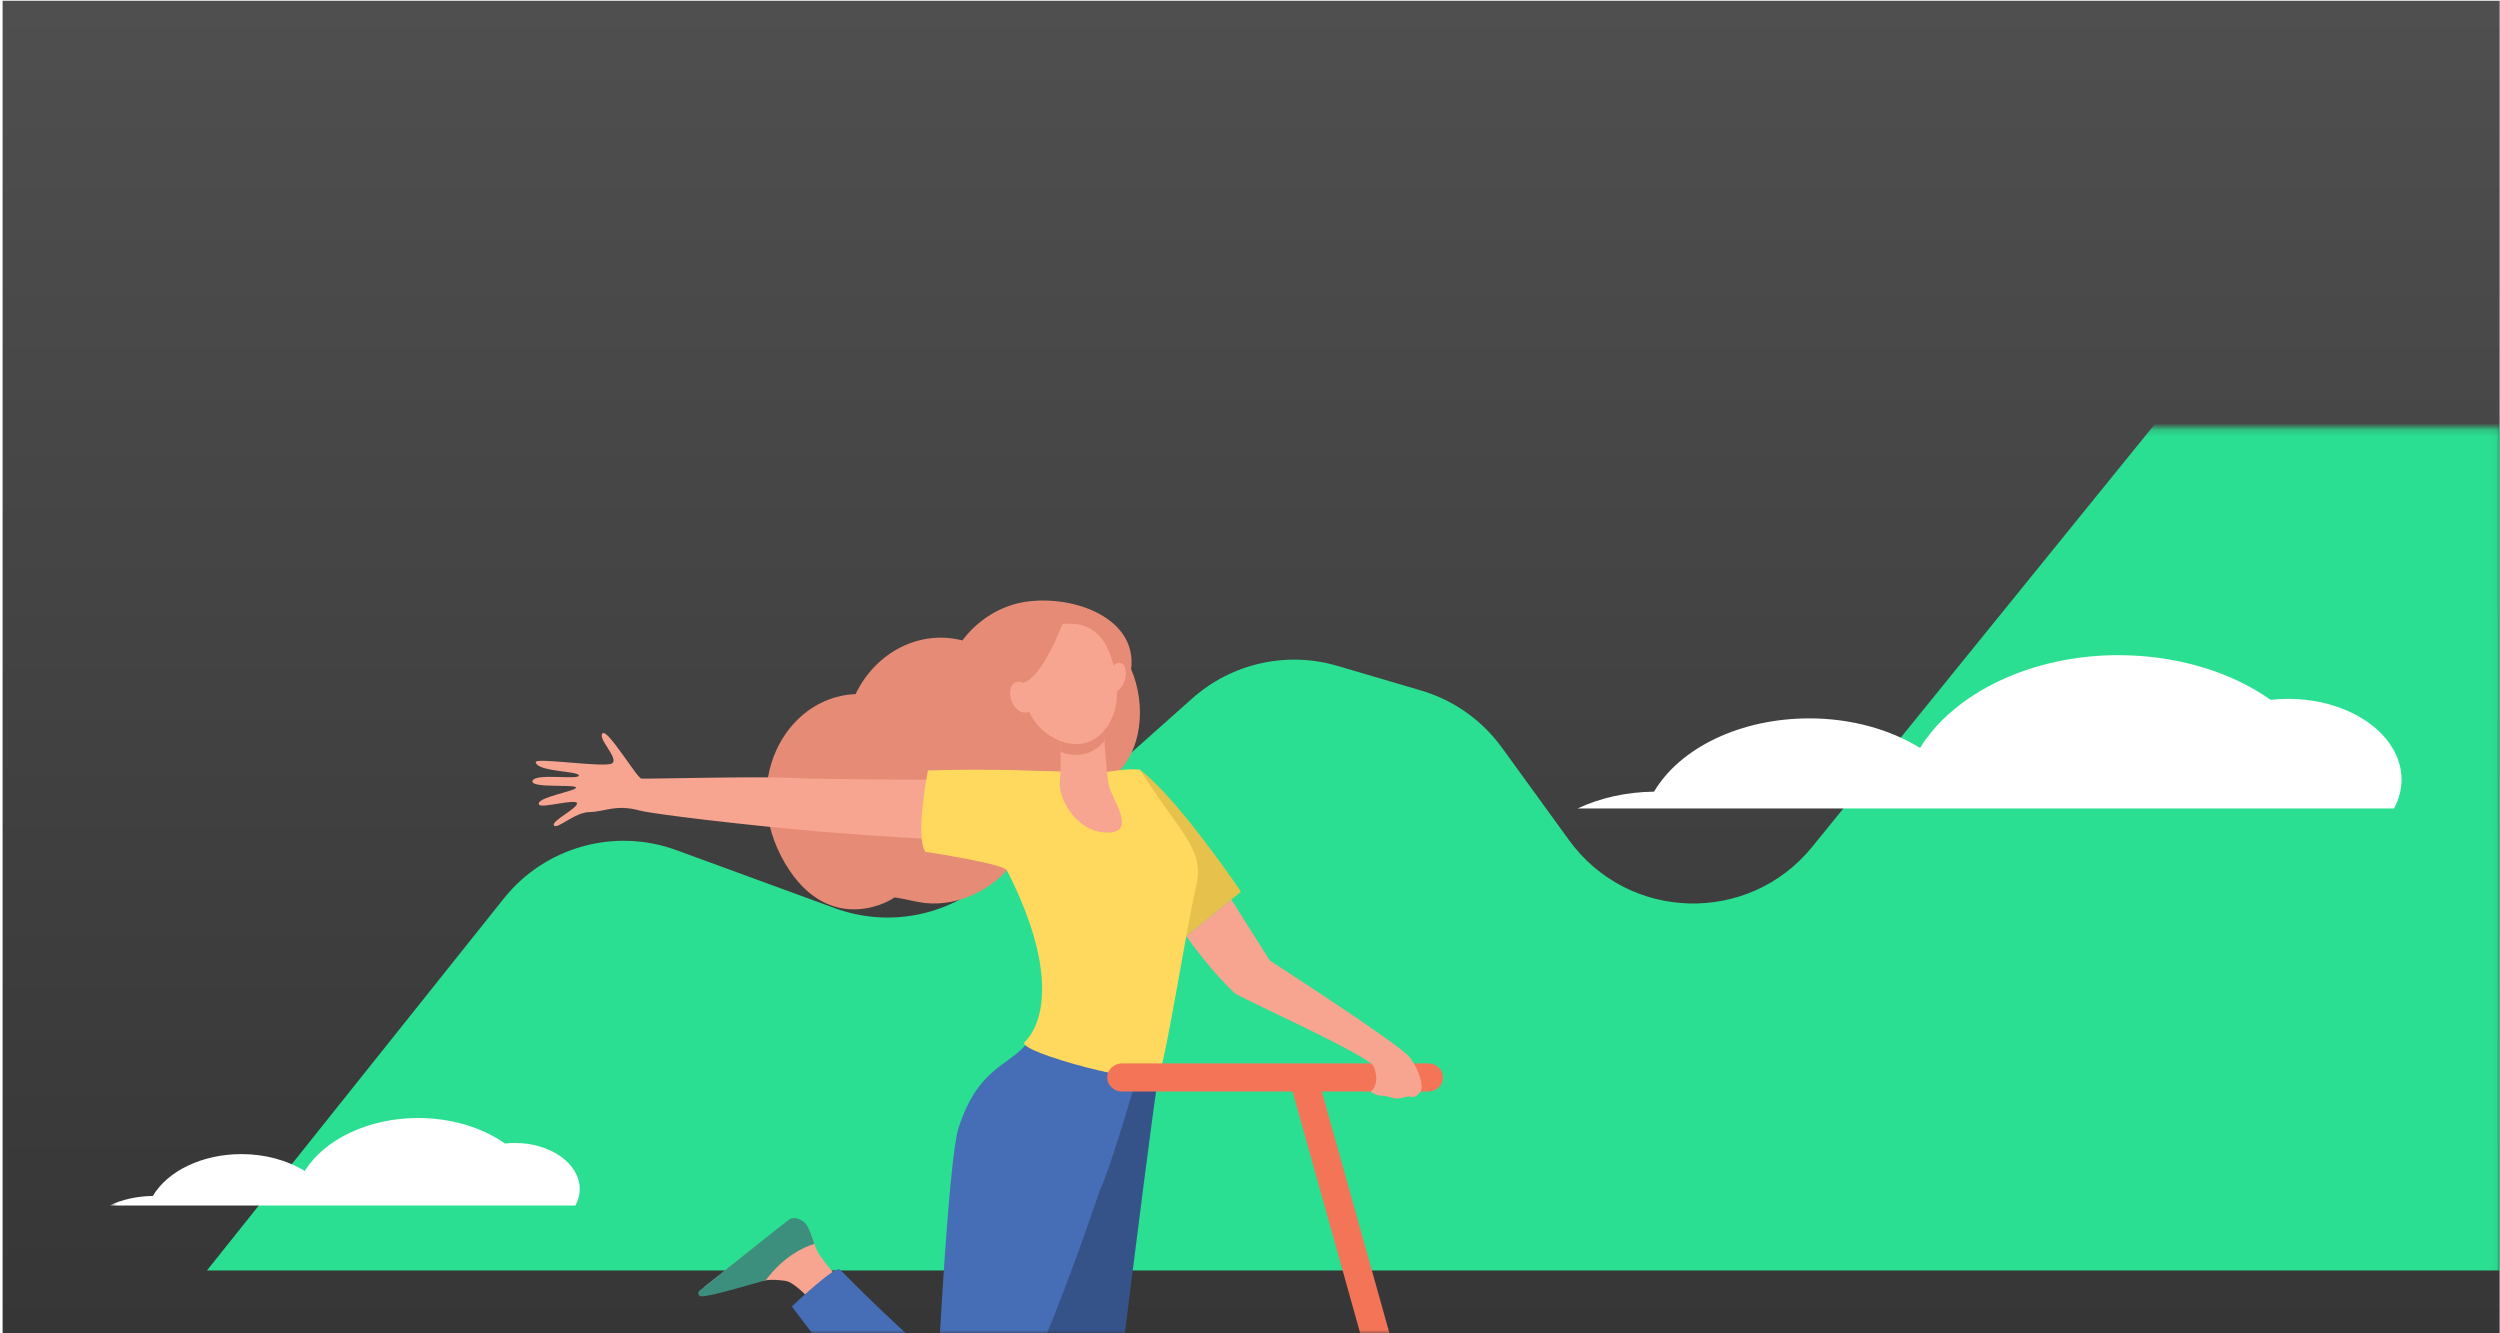 <svg width="375" height="200" viewBox="0 0 375 200" fill="none" xmlns="http://www.w3.org/2000/svg">
<g clip-path="url(#clip0)">
<path d="M0.391 0.113H374.948V200.059H0.391V0.113Z" fill="url(#paint0_linear)"/>
<mask id="mask0" mask-type="alpha" maskUnits="userSpaceOnUse" x="0" y="64" width="375" height="137">
<path d="M0.391 64.182H374.948V200.059H0.391V64.182Z" fill="white"/>
</mask>
<g mask="url(#mask0)">
<g filter="url(#filter0_d)">
<path d="M76.573 144.773L32.039 200.572H386.403C397.449 200.572 406.403 191.618 406.403 180.572V84.182C406.403 73.136 397.449 64.182 386.403 64.182H342.831C335.894 64.182 329.329 67.312 324.962 72.701L272.85 137.007C263.327 148.758 245.249 148.276 236.366 136.034L226.276 122.131C223.293 118.019 219.032 115.011 214.159 113.576L201.624 109.884C194.006 107.64 185.769 109.486 179.837 114.765L149.439 141.815C143.111 147.447 134.198 149.143 126.242 146.231L102.456 137.522C93.167 134.121 82.743 137.041 76.573 144.773Z" fill="#2ADF91"/>
</g>
</g>
<mask id="mask1" mask-type="alpha" maskUnits="userSpaceOnUse" x="16" y="82" width="358" height="119">
<path d="M16.696 82.034H373.453V200.059H16.696V82.034Z" fill="#C4C4C4"/>
</mask>
<g mask="url(#mask1)">
<path d="M170.992 115.459C170.172 115.869 168.885 116.288 168.885 123.078C168.885 129.869 177.608 140.704 177.608 140.704L186.145 133.759C186.145 133.759 176.703 119.747 170.992 115.459Z" fill="#E6C24C"/>
<path d="M168.221 157.356C168.221 157.356 175.1 153.965 173.777 161.339C172.454 168.713 162.373 251.642 162.373 251.642L152.933 252.166C152.933 252.166 151.727 224.516 151.991 220.546C152.256 216.575 153.82 210.433 153.82 210.433L154.621 185.905L163.529 155.62L168.221 157.356Z" fill="#355389"/>
<path d="M128.457 194.72C128.457 194.72 123.66 189.69 122.591 187.658C122.019 186.569 121.501 183.794 120.307 183.302C119.112 182.81 118.385 183.034 118.385 183.034L105.796 192.919C105.11 193.457 105.905 193.523 106.771 193.474C108.189 193.396 109.256 193.238 113.212 192.28C113.47 192.218 114.492 192.092 114.855 192.04C115.777 191.91 116.875 191.99 117.887 192.143C119.572 192.396 123.494 197.07 123.494 197.07L128.457 194.72Z" fill="#F7A491"/>
<path d="M114.858 192.039C117.472 188.544 120.36 187.137 122.156 186.573C121.714 185.312 121.231 183.663 120.411 183.157C119.407 182.536 118.715 182.665 118.328 182.962C115.262 185.32 107.238 191.771 104.925 193.599C104.602 193.854 104.723 194.364 105.125 194.439C106.233 194.645 114.494 192.091 114.858 192.039Z" fill="#3C8F7C"/>
<path d="M117.769 129.517C124.603 141.068 134.511 134.582 134.085 134.629C134.426 134.569 136.408 135.045 137.714 135.298C143.153 136.353 148.967 133.645 152.312 129.029C160.626 129.867 167.65 123.654 166.803 116.651C171.41 113.051 171.975 105.71 169.669 100.381C170.63 92.763 161.211 89.223 153.912 90.257C150.212 90.781 146.655 92.958 144.356 96.069C137.947 94.4 131.331 97.847 128.344 104.11C117.663 104.552 110.796 117.729 117.769 129.517Z" fill="#E68B75"/>
<path d="M170.991 160.029C170.991 160.029 155.562 153.171 155.319 153.953C153.385 160.181 147.366 158.172 143.793 169.143C142.297 173.737 140.761 204.296 140.761 204.296C140.761 204.296 134.677 199.249 125.983 190.429C125.316 189.752 118.779 195.966 118.779 195.966C136.037 219.277 143.481 220.493 146.361 219.188C152.372 216.464 165.055 178.355 165.035 178.359C166.558 175.393 170.991 160.029 170.991 160.029Z" fill="#466EB6"/>
<path d="M145.412 116.978C145.412 116.978 123.111 116.95 118.336 116.674C114.015 116.425 96.875 116.861 96.205 116.784C95.534 116.706 91.104 109.205 90.368 110.01C89.632 110.816 92.833 113.73 91.843 114.486C90.853 115.242 80.215 113.549 80.357 114.335C80.621 115.806 86.827 115.619 86.82 116.329C86.814 117.039 80.325 115.93 79.885 117.109C79.445 118.288 86.127 117.59 86.394 118.116C86.66 118.642 80.197 119.606 80.858 120.702C81.217 121.298 86.585 119.708 86.559 120.52C86.533 121.331 82.616 123.178 83.097 123.825C83.577 124.472 86.171 121.84 88.443 121.808C90.716 121.775 92.343 120.59 95.97 121.585C97.761 122.076 111.436 123.747 122.99 124.734C134.835 125.746 144.544 126.067 144.544 126.067L145.412 116.978Z" fill="#F7A491"/>
<path d="M179.45 132.802C180.725 127.279 176.901 124.889 170.991 115.459C169.014 115.194 165.96 115.856 165.492 115.852C162.462 115.831 151.874 115.51 149.897 115.474L151.009 130.493C158.683 145.53 156.605 153.421 153.685 156.339C152.312 157.712 172.833 163.284 173.777 161.339C174.892 159.047 177.817 139.877 179.45 132.802Z" fill="#FFD95E"/>
<path d="M155.277 116.041C153.324 115.108 139.19 115.576 139.19 115.576C139.19 115.576 137.214 125.415 138.81 127.781C138.81 127.781 151.448 129.661 151.089 130.697L155.277 116.041Z" fill="#FFD95E"/>
<path d="M158.982 109.718C158.982 109.718 159.23 115.085 158.979 117.32C158.727 119.555 161.273 124.796 166.012 124.887C170.75 124.978 166.707 119.859 166.292 117.659C165.877 115.459 165.379 106.849 165.379 106.849L158.982 109.718Z" fill="#F7A491"/>
<path d="M165.378 106.849C165.378 106.849 165.494 108.848 165.66 111.165C164.166 112.948 161.869 113.858 159.076 112.773C159.046 111.111 158.982 109.718 158.982 109.718L165.378 106.849Z" fill="#E68B75"/>
<path d="M158.59 93.727C158.59 93.727 155.907 94.529 154.401 97.212C152.895 99.896 152.261 107.534 158.047 110.681C163.833 113.827 167.8 108.539 167.535 103.667C167.271 98.794 165.781 92.369 158.59 93.727Z" fill="#F7A491"/>
<path d="M166.719 103.837C167.423 104.065 168.311 103.271 168.703 102.064C169.095 100.857 168.842 99.693 168.139 99.465C167.435 99.236 166.547 100.03 166.155 101.237C165.763 102.445 166.016 103.609 166.719 103.837Z" fill="#F7A491"/>
<path d="M159.397 93.511C159.397 93.511 156.459 101.542 153.454 102.448C150.449 103.354 150.764 107.272 150.764 107.272C150.764 107.272 150.208 98.213 152.926 95.939C155.643 93.666 159.397 93.511 159.397 93.511Z" fill="#E68B75"/>
<path d="M154.145 106.817C154.981 106.486 155.263 105.215 154.774 103.977C154.285 102.74 153.21 102.004 152.373 102.335C151.536 102.666 151.255 103.937 151.744 105.174C152.233 106.412 153.308 107.147 154.145 106.817Z" fill="#F7A491"/>
<path d="M224.214 266.393C223.29 266.393 222.441 265.782 222.18 264.85L193.582 162.651C193.268 161.528 193.924 160.362 195.048 160.048C196.173 159.734 197.338 160.389 197.652 161.513L226.25 263.711C226.565 264.835 225.908 266 224.785 266.315C224.594 266.368 224.402 266.393 224.214 266.393Z" fill="#F47458"/>
<path d="M214.224 163.731H168.32C167.087 163.731 166.087 162.785 166.087 161.619C166.087 160.452 167.087 159.506 168.32 159.506H214.224C215.458 159.506 216.457 160.452 216.457 161.619C216.457 162.785 215.458 163.731 214.224 163.731Z" fill="#F47458"/>
<path d="M185.166 148.954C184.531 148.346 181.358 145.26 177.937 140.436L184.699 134.935L190.475 144.084C190.475 144.084 209.753 156.526 211.389 158.527C213.021 160.522 213.546 163.141 213.09 163.733C212.177 164.916 211.745 164.464 211.368 164.464C210.991 164.464 210.155 164.773 209.483 164.773C208.81 164.773 208.321 164.376 207.343 164.376C206.365 164.376 205.57 163.733 205.57 163.733C205.57 163.733 207.16 162.713 206.059 159.986C205.388 158.326 185.829 149.589 185.166 148.954Z" fill="#F7A491"/>
<path d="M16.38 180.833C18.275 179.942 20.53 179.422 22.929 179.393C25.153 175.628 30.34 173.116 36.235 173.116C39.772 173.116 43.127 174.049 45.714 175.649C48.592 170.97 55.203 167.701 62.694 167.701C67.615 167.701 72.282 169.083 75.741 171.528C76.237 171.472 76.737 171.444 77.238 171.444C82.598 171.444 86.959 174.545 86.959 178.357C86.959 179.213 86.736 180.05 86.312 180.833H16.38Z" fill="white"/>
<path d="M236.64 121.269C239.96 119.708 243.908 118.798 248.108 118.748C252.004 112.155 261.087 107.756 271.409 107.756C277.604 107.756 283.478 109.389 288.007 112.19C293.048 103.998 304.626 98.273 317.743 98.273C326.36 98.273 334.533 100.692 340.59 104.975C341.458 104.877 342.334 104.828 343.211 104.828C352.598 104.828 360.234 110.258 360.234 116.933C360.234 118.432 359.843 119.898 359.101 121.268L236.64 121.269Z" fill="white"/>
</g>
</g>
<defs>
<filter id="filter0_d" x="3.039" y="26.182" width="430.364" height="192.391" filterUnits="userSpaceOnUse" color-interpolation-filters="sRGB">
<feFlood flood-opacity="0" result="BackgroundImageFix"/>
<feColorMatrix in="SourceAlpha" type="matrix" values="0 0 0 0 0 0 0 0 0 0 0 0 0 0 0 0 0 0 127 0"/>
<feOffset dx="-1" dy="-10"/>
<feGaussianBlur stdDeviation="14"/>
<feColorMatrix type="matrix" values="0 0 0 0 0 0 0 0 0 0 0 0 0 0 0 0 0 0 0.1 0"/>
<feBlend mode="normal" in2="BackgroundImageFix" result="effect1_dropShadow"/>
<feBlend mode="normal" in="SourceGraphic" in2="effect1_dropShadow" result="shape"/>
</filter>
<linearGradient id="paint0_linear" x1="187.67" y1="0.113" x2="187.67" y2="200.059" gradientUnits="userSpaceOnUse">
<stop stop-color="#4F4F4F"/>
<stop offset="1" stop-color="#363636"/>
</linearGradient>
<clipPath id="clip0">
<rect width="375" height="200" fill="white"/>
</clipPath>
</defs>
</svg>
